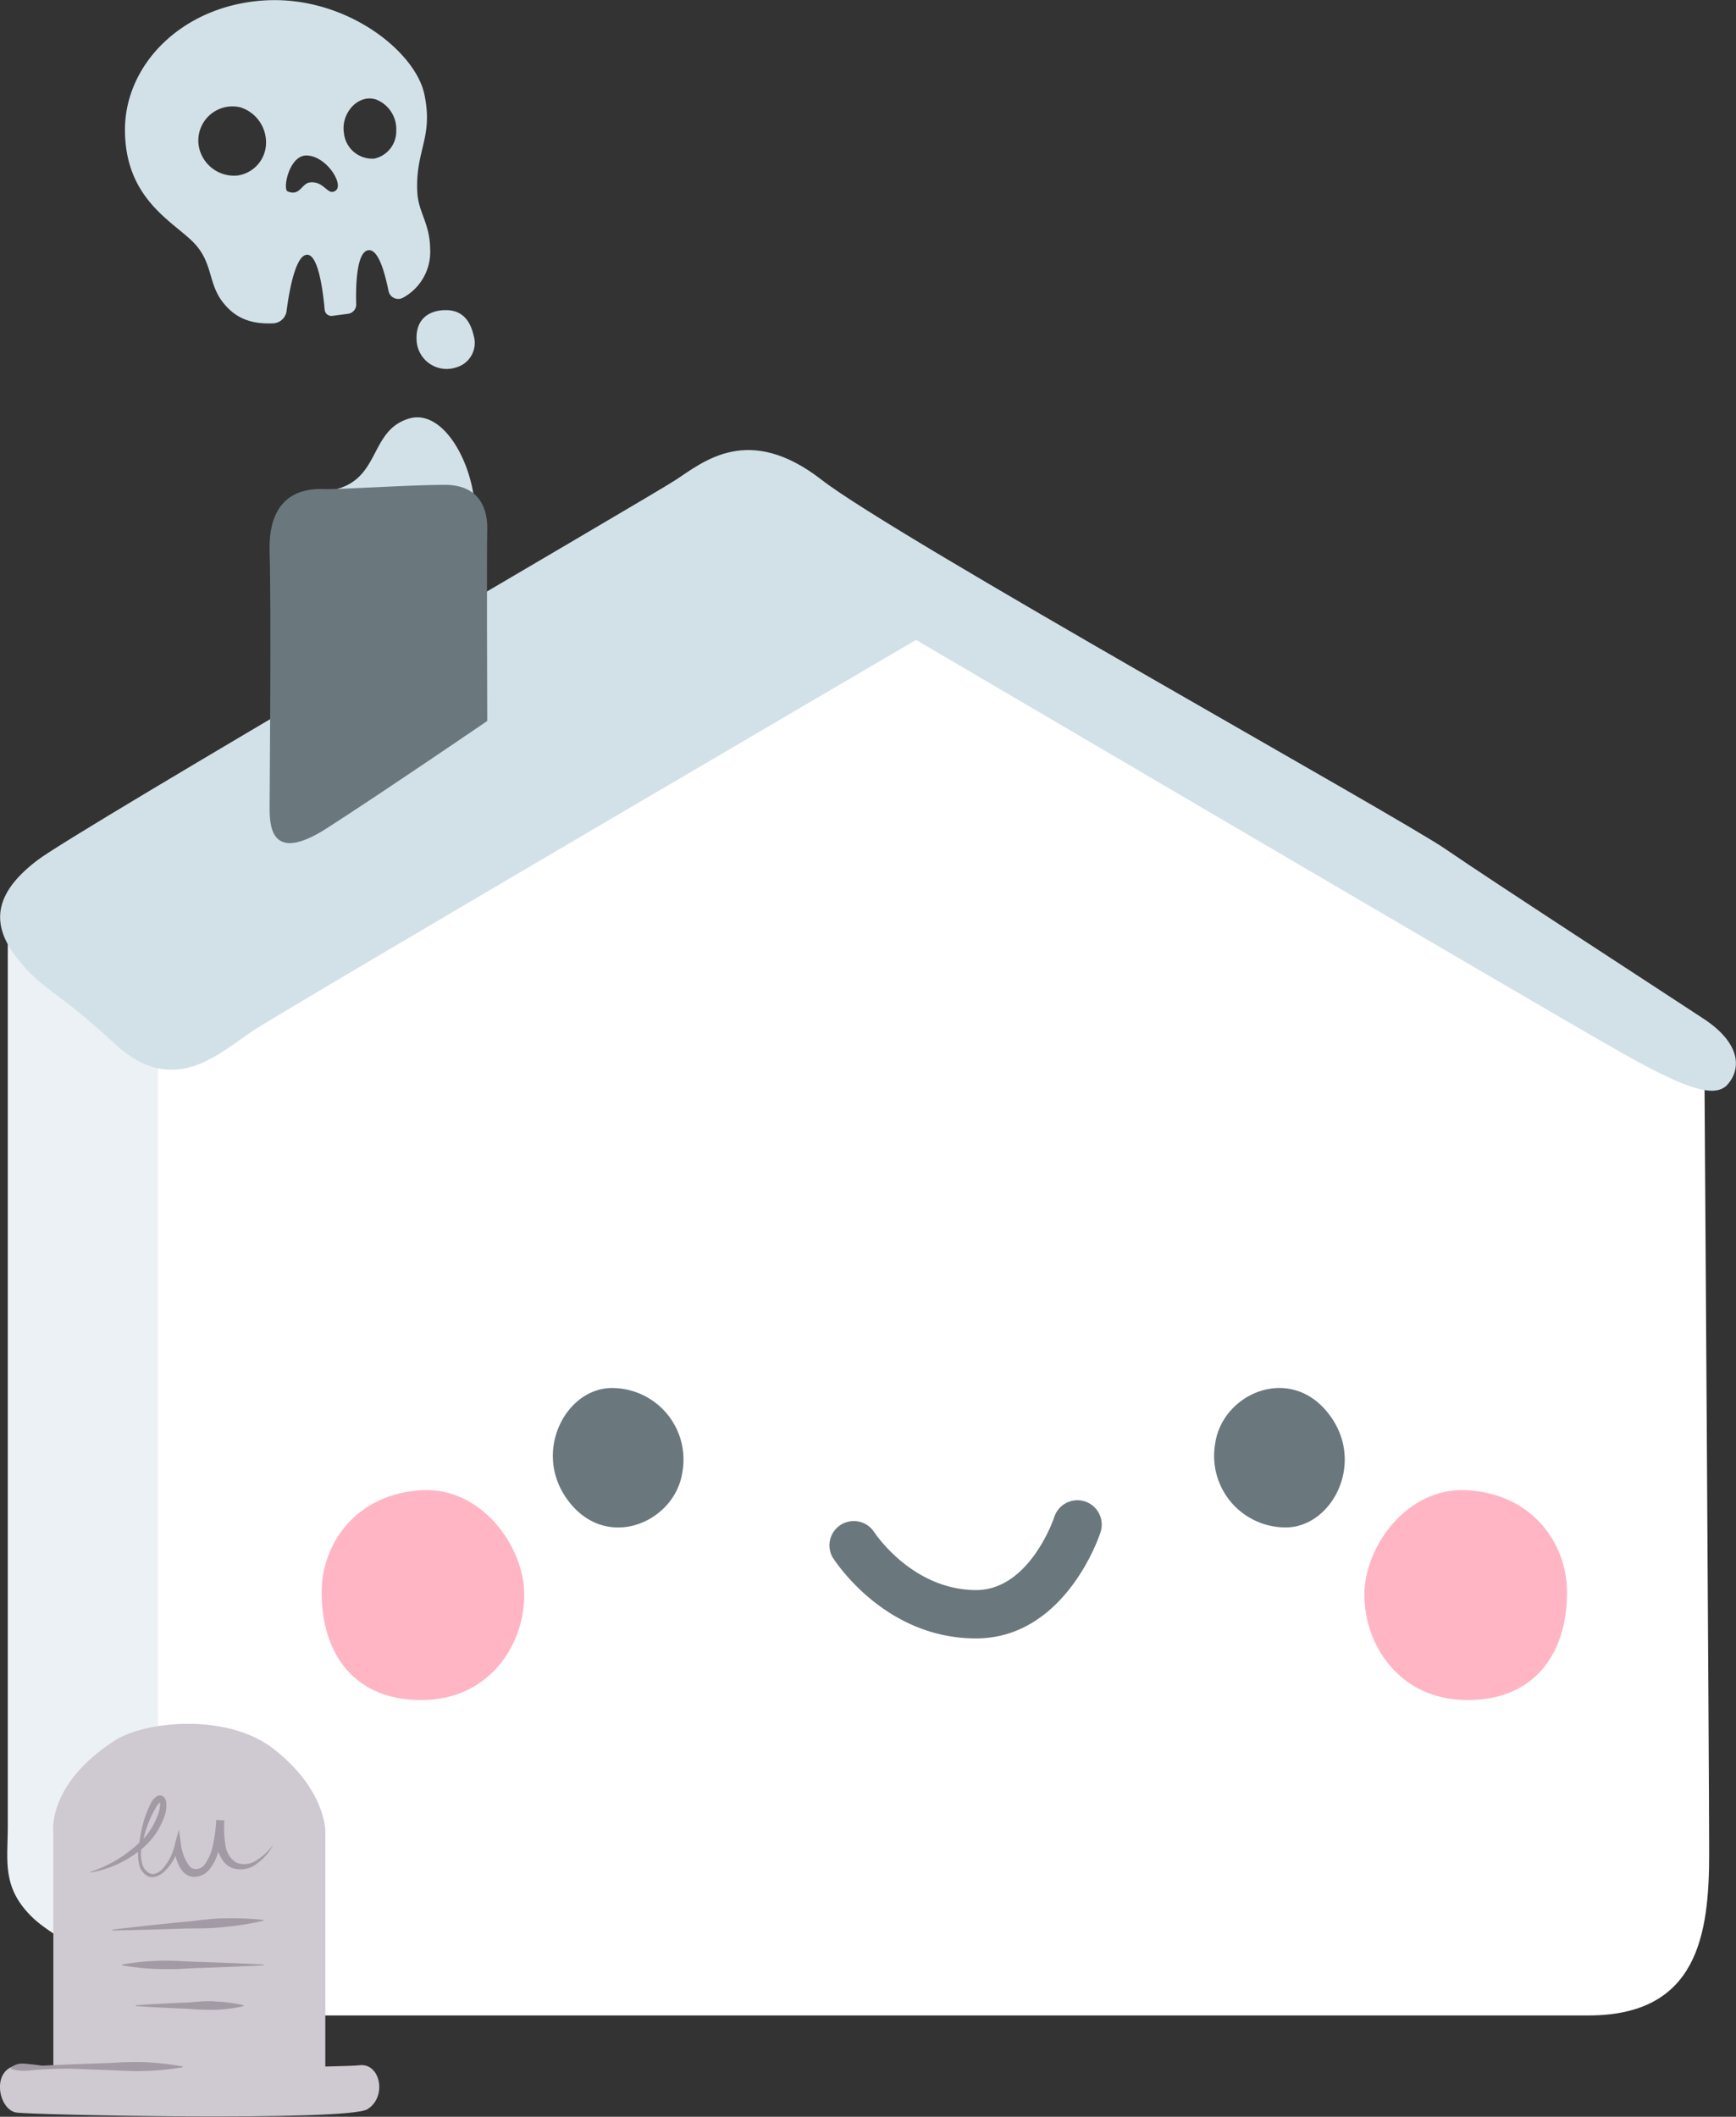 <svg xmlns="http://www.w3.org/2000/svg" viewBox="0 0 214.1 261"><rect x="0" y="0" width="214.1" height="261" fill="#333333" stroke="none"/><defs><style>.cls-1{fill:#d2e1e8}.cls-4{fill:#6a787e}</style></defs><g id="Layer_1" data-name="Layer 1"><path class="cls-1" d="M733.88 489.74c-.23-5.16 2-6.64.88-12s-9.8-12.24-19.83-11.58-17.17 7.89-17.1 16.08 5.6 11 8.26 13.56 1.91 5.16 3.83 7.59c1.61 2.06 3.62 2.69 6.2 2.58a1.76 1.76 0 0 0 1.65-1.56c.28-2.22 1-6.31 2.25-6.84 1.63-.68 2.25 4.56 2.44 6.71a.84.84 0 0 0 1 .76l1.89-.25a1.15 1.15 0 0 0 1-1.18c-.06-2 0-6.24 1.38-6.63s2.19 3 2.61 5a1.22 1.22 0 0 0 1.78.83 6.43 6.43 0 0 0 3.35-6c-.04-3.24-1.47-4.5-1.59-7.07zm-22.16-2a4.41 4.41 0 0 1-4.8-3.72 4.21 4.21 0 0 1 5.17-4.68 4.54 4.54 0 0 1 3.14 4.42 4.09 4.09 0 0 1-3.51 3.98zm12.1 1.86c-1 .73-1.39-1.24-3.22-1-1 .16-1.21 1.75-2.72 1.09-.61-.27.18-4.42 2.33-4.42 2.48.04 4.65 3.57 3.61 4.33zm4.76-3.94a3.52 3.52 0 0 1-3.75-3.22c-.36-2.41 1.79-4.81 4-4.06a3.93 3.93 0 0 1 2.46 3.84 3.45 3.45 0 0 1-2.71 3.44zm8.78 18.68c-1.55 0-3.75.72-3.56 3.77a3.71 3.71 0 0 0 4.82 3.31 3.14 3.14 0 0 0 2.2-4c-.31-1.32-1.08-3.11-3.46-3.08zm-16.47 28.5s-2-5 3.2-6.48 4-7.2 8.74-8.64 8.8 7.17 8.1 13.13-20.04 1.99-20.04 1.99z" transform="translate(-682.42 -466.1)"/><path d="M683.38 580.09v111.27c0 4.2-.79 7.52 3.13 11.25s19.59 10.9 19.59 10.9V596.15z" transform="translate(-682.42 -466.1)" fill="#ebf1f4"/><path d="M892.62 597.18s.59 87.44.59 97.43-1.37 20-14.89 20h-168c-4.1 0-8.42-3.08-8.41-11.56v-112l93.75-50.36z" transform="translate(-682.42 -466.1)" fill="#fff"/><path class="cls-4" d="M802.78 668.12c-11.33 0-17.43-9.63-17.68-10a3 3 0 0 1 5.08-3.18c.09.13 4.7 7.2 12.62 7.22 6.61 0 9.61-8.88 9.64-9a3 3 0 0 1 5.71 1.85c-.15.53-4.4 13.11-15.37 13.11zm-45.15-30.87c-5.41.23-9.3 7.58-5.52 13.34 4.66 7.08 13.51 3.38 14.46-2.93a8.82 8.82 0 0 0-8.94-10.41zm83.61 17.18c5.41-.23 9.3-7.58 5.52-13.33-4.66-7.09-13.51-3.39-14.46 2.92a8.82 8.82 0 0 0 8.94 10.41z" transform="translate(-682.42 -466.1)"/><path d="M734.48 649.84c-8.1.43-12.39 6.54-12.39 12.6 0 7.64 4.08 13.28 12.25 13.28 8.46 0 12.7-6.81 12.74-12.89s-5.33-13.37-12.6-12.99zm128.8 0c8.1.43 12.4 6.54 12.4 12.6 0 7.64-4.09 13.28-12.25 13.28-8.46 0-12.7-6.81-12.74-12.89s5.31-13.37 12.59-12.99z" transform="translate(-682.42 -466.1)" style="fill:#ffb5c3"/><path class="cls-1" d="M795.4 545s-77.5 45.37-81.77 48.19-9.8 8.36-17.09 1.58-9-6.54-12.23-10.82-2.27-8 2.76-11.81 75.25-44.61 78.69-46.87 9-7 18 0 71.08 41.5 76.93 45.52 26.22 17.23 31.95 21c4.48 3 4.52 6.09 2.87 8s-5.62.42-14.42-4.64C872 590 795.4 545 795.4 545z" transform="translate(-682.42 -466.1)"/><path d="M726.75 720.75c-.48.06-2 .11-4.21.16V691.8s0-5.12-6.42-10.09c-5.63-4.36-15.66-3.47-19.54-1-8.5 5.48-7.58 11.44-7.58 11.44v28.76c-1.58 0-2.74-.09-3.31-.16-4.57-.55-3.72 5.37-1.31 5.82 1.67.32 40.87 1.11 43.34-.39s1.63-5.75-.97-5.43z" transform="translate(-682.42 -466.1)" fill="#cfc9d1"/><path d="M716.29 693.3a7 7 0 0 1-2.14 2.11 2.68 2.68 0 0 1-2.62.34 3 3 0 0 1-1.32-2.25 12.06 12.06 0 0 1-.12-2.94l-1-.06a19.11 19.11 0 0 1-.37 2.92 6.26 6.26 0 0 1-1.05 2.57 1.38 1.38 0 0 1-1 .57 1 1 0 0 1-.93-.42 5.6 5.6 0 0 1-1-2.6l-.26-1.85-.48 1.78a6.81 6.81 0 0 1-1.6 3.15c-.42.37-1 .71-1.48.48a1.81 1.81 0 0 1-1-1.33 5 5 0 0 1-.09-1.63c.2-.16.39-.33.58-.51a9 9 0 0 0 2.16-3.24 4.21 4.21 0 0 0 .36-2 1.19 1.19 0 0 0-.25-.65.73.73 0 0 0-.48-.26.77.77 0 0 0-.44.11 2.14 2.14 0 0 0-.74.86 13.72 13.72 0 0 0-1.21 3.63q-.12.62-.21 1.23a15.65 15.65 0 0 1-6 3.58v.09a13.28 13.28 0 0 0 5.85-2.55 6.36 6.36 0 0 0 .11 1.44 2.19 2.19 0 0 0 1.13 1.6 1.41 1.41 0 0 0 1 0 2.55 2.55 0 0 0 .88-.5 6.24 6.24 0 0 0 1.5-2.05 4.84 4.84 0 0 0 .77 1.79 2.36 2.36 0 0 0 .73.63 1.81 1.81 0 0 0 1 .17 2.43 2.43 0 0 0 1.64-.86 5.86 5.86 0 0 0 1.13-2.24 5.67 5.67 0 0 0 .39.83 2.72 2.72 0 0 0 1.3 1.18 3.27 3.27 0 0 0 3.2-.63 6.54 6.54 0 0 0 2-2.45zm-14.55-4.49a1.85 1.85 0 0 1 .42-.48.59.59 0 0 1 0 .14 3.91 3.91 0 0 1-.35 1.61 9 9 0 0 1-1.68 2.75c.05-.22.1-.45.16-.67a13.54 13.54 0 0 1 1.45-3.35zm8.49 13.82c-1.56 0-3.11.25-4.66.4q-4.65.44-9.3 1v.1c3.12-.05 6.23-.14 9.34-.25 1.56 0 3.12 0 4.67-.2a34.88 34.88 0 0 0 4.63-.75v-.1a36.81 36.81 0 0 0-4.68-.2zm-8.4 5.25a30.85 30.85 0 0 0-4.36.45v.1a32.39 32.39 0 0 0 4.36.45c1.46.06 2.91 0 4.37-.1q4.35-.13 8.72-.35v-.1c-2.91-.15-5.82-.26-8.72-.35-1.46-.06-2.91-.17-4.37-.1zm3.99 5.12c-2.22.09-4.43.21-6.65.35v.1c2.22.15 4.43.26 6.65.35a28.33 28.33 0 0 0 3.32.1 17.1 17.1 0 0 0 3.32-.45v-.1a18.79 18.79 0 0 0-3.32-.45c-1.14-.12-2.21.01-3.32.1zm-5.39 7.38c-1.52-.07-3 0-4.55.1q-4.14.12-8.28.32c-.62-.09-1.25-.17-1.87-.22a3.19 3.19 0 0 0-1 0 2.12 2.12 0 0 0-1 .5v.1a5.1 5.1 0 0 0 2 .24 54.36 54.36 0 0 1 5.79-.25h-.47l4.79.18c1.52.05 3 .17 4.55.1a35.22 35.22 0 0 0 4.55-.45v-.1a35.22 35.22 0 0 0-4.51-.52z" transform="translate(-682.42 -466.1)" style="fill:#a29aa4"/><path class="cls-4" d="M742.51 555s-.08-20.94 0-23.52-.89-5.6-5.24-5.6-12.78.59-14.91.52-6.91.29-6.69 7.74 0 29.19 0 31.4 0 7.23 7.1 2.66 19.74-13.2 19.74-13.2z" transform="translate(-682.42 -466.1)"/></g></svg>